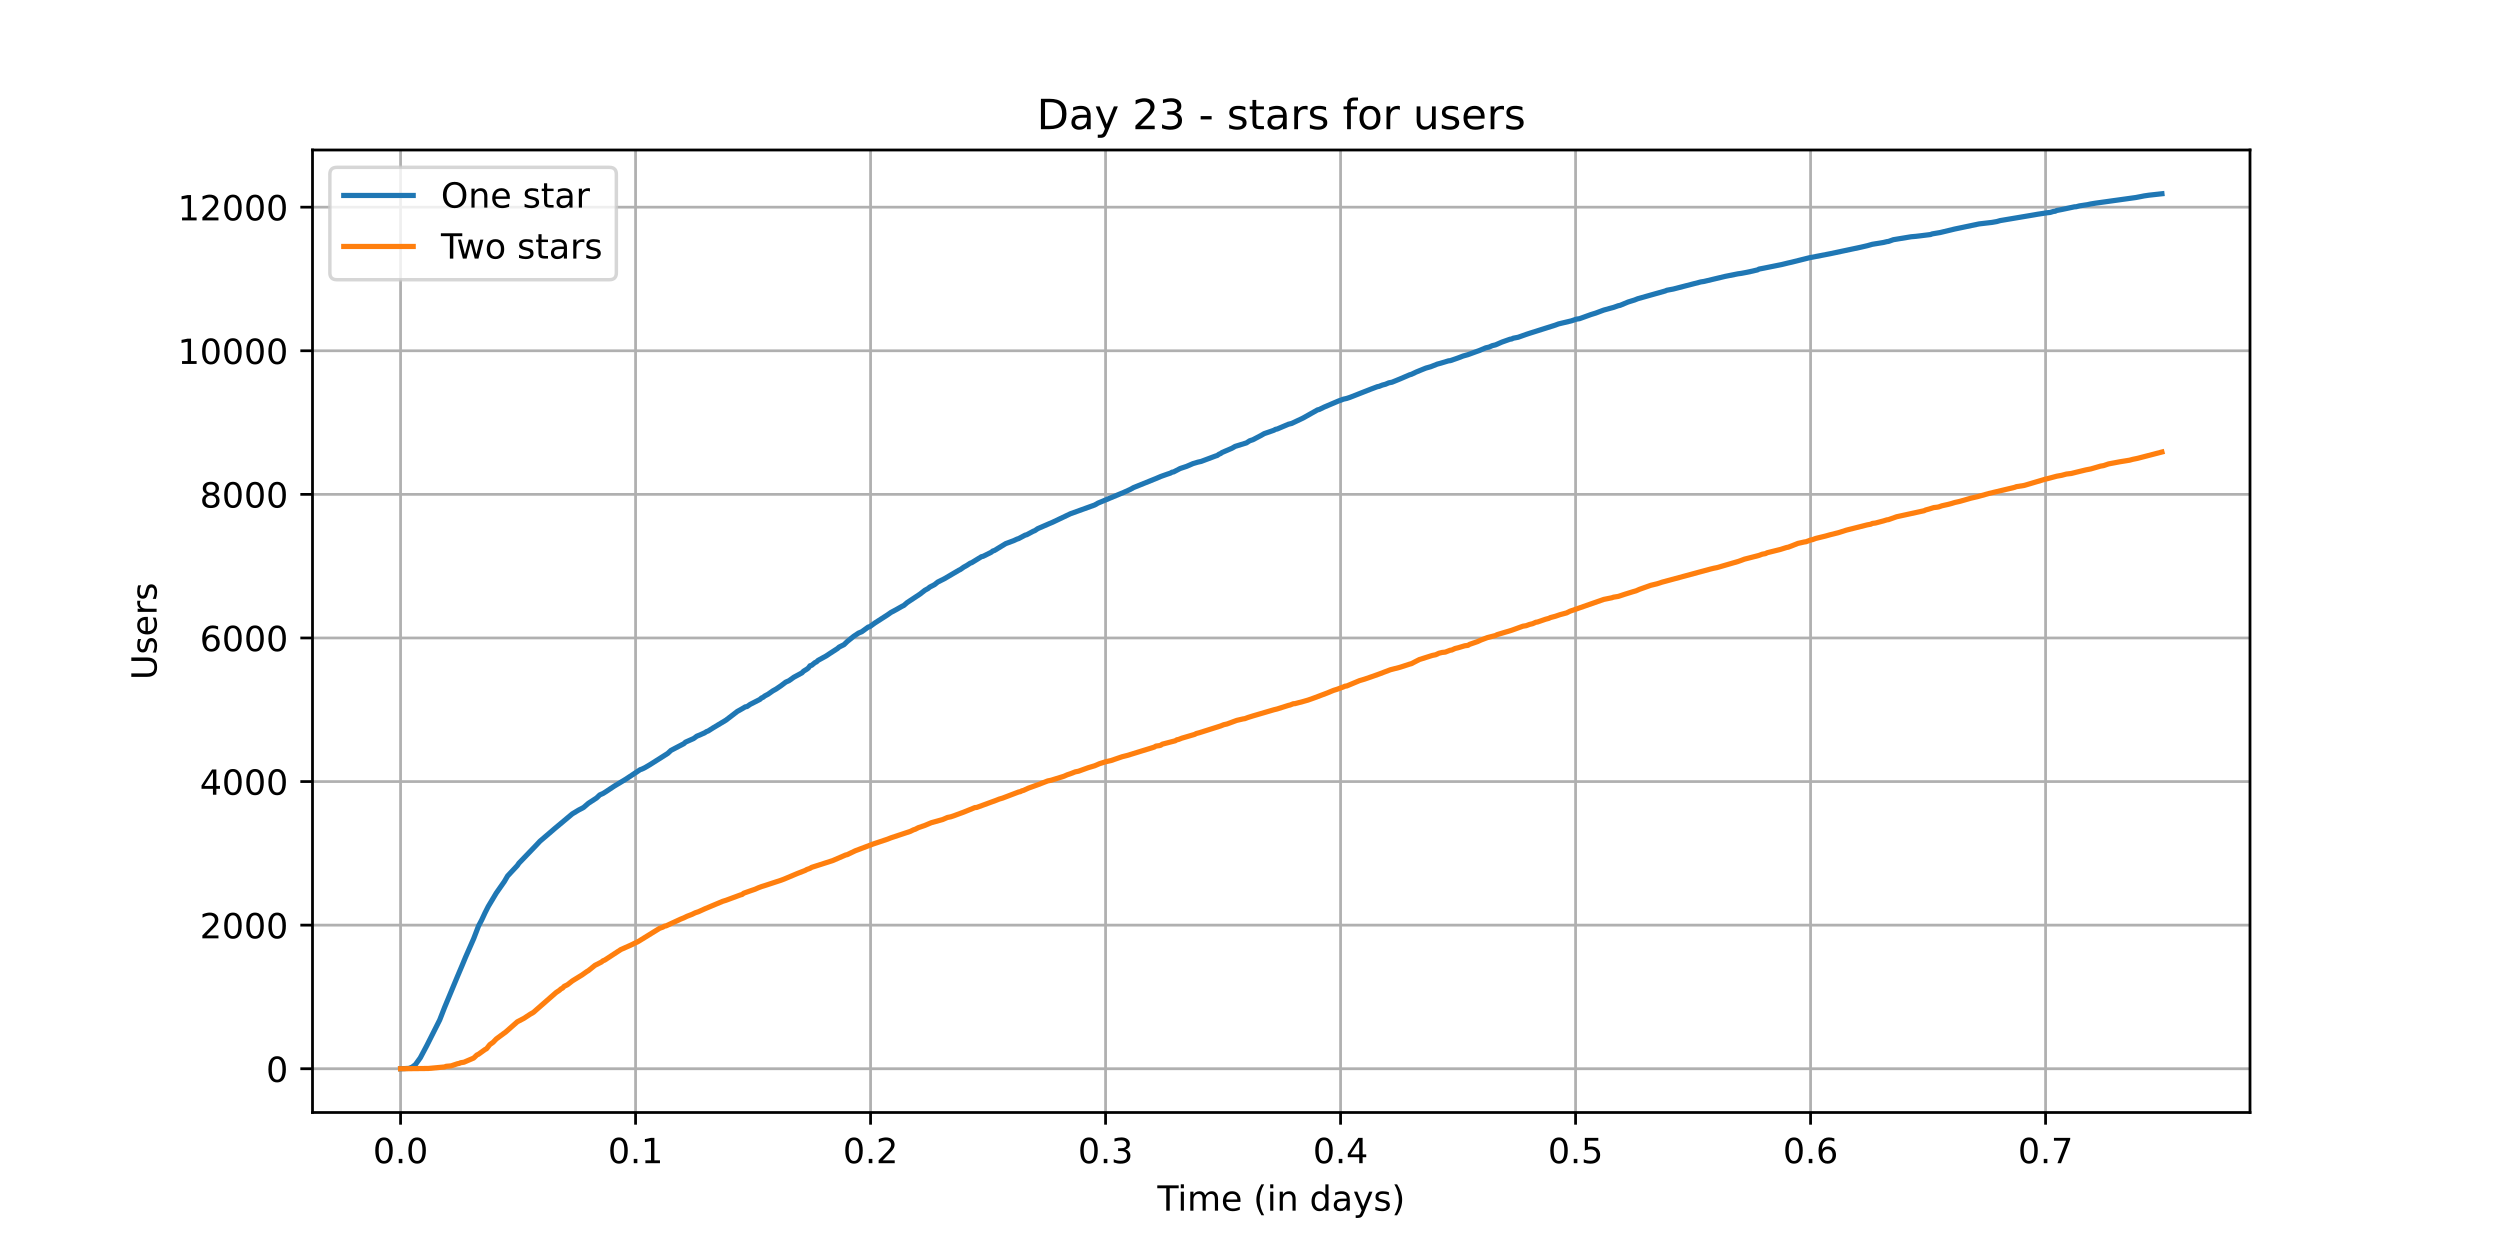 <?xml version="1.0" encoding="utf-8" standalone="no"?>
<!DOCTYPE svg PUBLIC "-//W3C//DTD SVG 1.1//EN"
  "http://www.w3.org/Graphics/SVG/1.1/DTD/svg11.dtd">
<!-- Created with matplotlib (https://matplotlib.org/) -->
<svg height="360pt" version="1.1" viewBox="0 0 720 360" width="720pt" xmlns="http://www.w3.org/2000/svg" xmlns:xlink="http://www.w3.org/1999/xlink">
 <defs>
  <style type="text/css">*{stroke-linecap:butt;stroke-linejoin:round;}</style>
 </defs>
 <g id="figure_1">
  <g id="patch_1">
   <path d="M 0 360 
L 720 360 
L 720 0 
L 0 0 
z
" style="fill:#ffffff;"/>
  </g>
  <g id="axes_1">
   <g id="patch_2">
    <path d="M 90 320.4 
L 648 320.4 
L 648 43.2 
L 90 43.2 
z
" style="fill:#ffffff;"/>
   </g>
   <g id="matplotlib.axis_1">
    <g id="xtick_1">
     <g id="line2d_1">
      <path clip-path="url(#pa43bd3b91d)" d="M 115.364 320.4 
L 115.364 43.2 
" style="fill:none;stroke:#b0b0b0;stroke-linecap:square;stroke-width:0.8;"/>
     </g>
     <g id="line2d_2">
      <defs>
       <path d="M 0 0 
L 0 3.5 
" id="m35fdbd3b01" style="stroke:#000000;stroke-width:0.8;"/>
      </defs>
      <g>
       <use style="stroke:#000000;stroke-width:0.8;" x="115.364" xlink:href="#m35fdbd3b01" y="320.4"/>
      </g>
     </g>
     <g id="text_1">
      <!-- 0.0 -->
      <g transform="translate(107.412 334.998)scale(0.1 -0.1)">
       <defs>
        <path d="M 31.781 66.406 
Q 24.172 66.406 20.328 58.906 
Q 16.5 51.422 16.5 36.375 
Q 16.5 21.391 20.328 13.891 
Q 24.172 6.391 31.781 6.391 
Q 39.453 6.391 43.281 13.891 
Q 47.125 21.391 47.125 36.375 
Q 47.125 51.422 43.281 58.906 
Q 39.453 66.406 31.781 66.406 
z
M 31.781 74.219 
Q 44.047 74.219 50.516 64.516 
Q 56.984 54.828 56.984 36.375 
Q 56.984 17.969 50.516 8.266 
Q 44.047 -1.422 31.781 -1.422 
Q 19.531 -1.422 13.062 8.266 
Q 6.594 17.969 6.594 36.375 
Q 6.594 54.828 13.062 64.516 
Q 19.531 74.219 31.781 74.219 
z
" id="DejaVuSans-48"/>
        <path d="M 10.688 12.406 
L 21 12.406 
L 21 0 
L 10.688 0 
z
" id="DejaVuSans-46"/>
       </defs>
       <use xlink:href="#DejaVuSans-48"/>
       <use x="63.623" xlink:href="#DejaVuSans-46"/>
       <use x="95.41" xlink:href="#DejaVuSans-48"/>
      </g>
     </g>
    </g>
    <g id="xtick_2">
     <g id="line2d_3">
      <path clip-path="url(#pa43bd3b91d)" d="M 183.044 320.4 
L 183.044 43.2 
" style="fill:none;stroke:#b0b0b0;stroke-linecap:square;stroke-width:0.8;"/>
     </g>
     <g id="line2d_4">
      <g>
       <use style="stroke:#000000;stroke-width:0.8;" x="183.044" xlink:href="#m35fdbd3b01" y="320.4"/>
      </g>
     </g>
     <g id="text_2">
      <!-- 0.1 -->
      <g transform="translate(175.092 334.998)scale(0.1 -0.1)">
       <defs>
        <path d="M 12.406 8.297 
L 28.516 8.297 
L 28.516 63.922 
L 10.984 60.406 
L 10.984 69.391 
L 28.422 72.906 
L 38.281 72.906 
L 38.281 8.297 
L 54.391 8.297 
L 54.391 0 
L 12.406 0 
z
" id="DejaVuSans-49"/>
       </defs>
       <use xlink:href="#DejaVuSans-48"/>
       <use x="63.623" xlink:href="#DejaVuSans-46"/>
       <use x="95.41" xlink:href="#DejaVuSans-49"/>
      </g>
     </g>
    </g>
    <g id="xtick_3">
     <g id="line2d_5">
      <path clip-path="url(#pa43bd3b91d)" d="M 250.724 320.4 
L 250.724 43.2 
" style="fill:none;stroke:#b0b0b0;stroke-linecap:square;stroke-width:0.8;"/>
     </g>
     <g id="line2d_6">
      <g>
       <use style="stroke:#000000;stroke-width:0.8;" x="250.724" xlink:href="#m35fdbd3b01" y="320.4"/>
      </g>
     </g>
     <g id="text_3">
      <!-- 0.2 -->
      <g transform="translate(242.773 334.998)scale(0.1 -0.1)">
       <defs>
        <path d="M 19.188 8.297 
L 53.609 8.297 
L 53.609 0 
L 7.328 0 
L 7.328 8.297 
Q 12.938 14.109 22.625 23.891 
Q 32.328 33.688 34.812 36.531 
Q 39.547 41.844 41.422 45.531 
Q 43.312 49.219 43.312 52.781 
Q 43.312 58.594 39.234 62.25 
Q 35.156 65.922 28.609 65.922 
Q 23.969 65.922 18.812 64.312 
Q 13.672 62.703 7.812 59.422 
L 7.812 69.391 
Q 13.766 71.781 18.938 73 
Q 24.125 74.219 28.422 74.219 
Q 39.75 74.219 46.484 68.547 
Q 53.219 62.891 53.219 53.422 
Q 53.219 48.922 51.531 44.891 
Q 49.859 40.875 45.406 35.406 
Q 44.188 33.984 37.641 27.219 
Q 31.109 20.453 19.188 8.297 
z
" id="DejaVuSans-50"/>
       </defs>
       <use xlink:href="#DejaVuSans-48"/>
       <use x="63.623" xlink:href="#DejaVuSans-46"/>
       <use x="95.41" xlink:href="#DejaVuSans-50"/>
      </g>
     </g>
    </g>
    <g id="xtick_4">
     <g id="line2d_7">
      <path clip-path="url(#pa43bd3b91d)" d="M 318.404 320.4 
L 318.404 43.2 
" style="fill:none;stroke:#b0b0b0;stroke-linecap:square;stroke-width:0.8;"/>
     </g>
     <g id="line2d_8">
      <g>
       <use style="stroke:#000000;stroke-width:0.8;" x="318.404" xlink:href="#m35fdbd3b01" y="320.4"/>
      </g>
     </g>
     <g id="text_4">
      <!-- 0.3 -->
      <g transform="translate(310.453 334.998)scale(0.1 -0.1)">
       <defs>
        <path d="M 40.578 39.312 
Q 47.656 37.797 51.625 33 
Q 55.609 28.219 55.609 21.188 
Q 55.609 10.406 48.188 4.484 
Q 40.766 -1.422 27.094 -1.422 
Q 22.516 -1.422 17.656 -0.516 
Q 12.797 0.391 7.625 2.203 
L 7.625 11.719 
Q 11.719 9.328 16.594 8.109 
Q 21.484 6.891 26.812 6.891 
Q 36.078 6.891 40.938 10.547 
Q 45.797 14.203 45.797 21.188 
Q 45.797 27.641 41.281 31.266 
Q 36.766 34.906 28.719 34.906 
L 20.219 34.906 
L 20.219 43.016 
L 29.109 43.016 
Q 36.375 43.016 40.234 45.922 
Q 44.094 48.828 44.094 54.297 
Q 44.094 59.906 40.109 62.906 
Q 36.141 65.922 28.719 65.922 
Q 24.656 65.922 20.016 65.031 
Q 15.375 64.156 9.812 62.312 
L 9.812 71.094 
Q 15.438 72.656 20.344 73.438 
Q 25.25 74.219 29.594 74.219 
Q 40.828 74.219 47.359 69.109 
Q 53.906 64.016 53.906 55.328 
Q 53.906 49.266 50.438 45.094 
Q 46.969 40.922 40.578 39.312 
z
" id="DejaVuSans-51"/>
       </defs>
       <use xlink:href="#DejaVuSans-48"/>
       <use x="63.623" xlink:href="#DejaVuSans-46"/>
       <use x="95.41" xlink:href="#DejaVuSans-51"/>
      </g>
     </g>
    </g>
    <g id="xtick_5">
     <g id="line2d_9">
      <path clip-path="url(#pa43bd3b91d)" d="M 386.085 320.4 
L 386.085 43.2 
" style="fill:none;stroke:#b0b0b0;stroke-linecap:square;stroke-width:0.8;"/>
     </g>
     <g id="line2d_10">
      <g>
       <use style="stroke:#000000;stroke-width:0.8;" x="386.085" xlink:href="#m35fdbd3b01" y="320.4"/>
      </g>
     </g>
     <g id="text_5">
      <!-- 0.4 -->
      <g transform="translate(378.133 334.998)scale(0.1 -0.1)">
       <defs>
        <path d="M 37.797 64.312 
L 12.891 25.391 
L 37.797 25.391 
z
M 35.203 72.906 
L 47.609 72.906 
L 47.609 25.391 
L 58.016 25.391 
L 58.016 17.188 
L 47.609 17.188 
L 47.609 0 
L 37.797 0 
L 37.797 17.188 
L 4.891 17.188 
L 4.891 26.703 
z
" id="DejaVuSans-52"/>
       </defs>
       <use xlink:href="#DejaVuSans-48"/>
       <use x="63.623" xlink:href="#DejaVuSans-46"/>
       <use x="95.41" xlink:href="#DejaVuSans-52"/>
      </g>
     </g>
    </g>
    <g id="xtick_6">
     <g id="line2d_11">
      <path clip-path="url(#pa43bd3b91d)" d="M 453.765 320.4 
L 453.765 43.2 
" style="fill:none;stroke:#b0b0b0;stroke-linecap:square;stroke-width:0.8;"/>
     </g>
     <g id="line2d_12">
      <g>
       <use style="stroke:#000000;stroke-width:0.8;" x="453.765" xlink:href="#m35fdbd3b01" y="320.4"/>
      </g>
     </g>
     <g id="text_6">
      <!-- 0.5 -->
      <g transform="translate(445.813 334.998)scale(0.1 -0.1)">
       <defs>
        <path d="M 10.797 72.906 
L 49.516 72.906 
L 49.516 64.594 
L 19.828 64.594 
L 19.828 46.734 
Q 21.969 47.469 24.109 47.828 
Q 26.266 48.188 28.422 48.188 
Q 40.625 48.188 47.75 41.5 
Q 54.891 34.812 54.891 23.391 
Q 54.891 11.625 47.562 5.094 
Q 40.234 -1.422 26.906 -1.422 
Q 22.312 -1.422 17.547 -0.641 
Q 12.797 0.141 7.719 1.703 
L 7.719 11.625 
Q 12.109 9.234 16.797 8.062 
Q 21.484 6.891 26.703 6.891 
Q 35.156 6.891 40.078 11.328 
Q 45.016 15.766 45.016 23.391 
Q 45.016 31 40.078 35.438 
Q 35.156 39.891 26.703 39.891 
Q 22.75 39.891 18.812 39.016 
Q 14.891 38.141 10.797 36.281 
z
" id="DejaVuSans-53"/>
       </defs>
       <use xlink:href="#DejaVuSans-48"/>
       <use x="63.623" xlink:href="#DejaVuSans-46"/>
       <use x="95.41" xlink:href="#DejaVuSans-53"/>
      </g>
     </g>
    </g>
    <g id="xtick_7">
     <g id="line2d_13">
      <path clip-path="url(#pa43bd3b91d)" d="M 521.445 320.4 
L 521.445 43.2 
" style="fill:none;stroke:#b0b0b0;stroke-linecap:square;stroke-width:0.8;"/>
     </g>
     <g id="line2d_14">
      <g>
       <use style="stroke:#000000;stroke-width:0.8;" x="521.445" xlink:href="#m35fdbd3b01" y="320.4"/>
      </g>
     </g>
     <g id="text_7">
      <!-- 0.6 -->
      <g transform="translate(513.493 334.998)scale(0.1 -0.1)">
       <defs>
        <path d="M 33.016 40.375 
Q 26.375 40.375 22.484 35.828 
Q 18.609 31.297 18.609 23.391 
Q 18.609 15.531 22.484 10.953 
Q 26.375 6.391 33.016 6.391 
Q 39.656 6.391 43.531 10.953 
Q 47.406 15.531 47.406 23.391 
Q 47.406 31.297 43.531 35.828 
Q 39.656 40.375 33.016 40.375 
z
M 52.594 71.297 
L 52.594 62.312 
Q 48.875 64.062 45.094 64.984 
Q 41.312 65.922 37.594 65.922 
Q 27.828 65.922 22.672 59.328 
Q 17.531 52.734 16.797 39.406 
Q 19.672 43.656 24.016 45.922 
Q 28.375 48.188 33.594 48.188 
Q 44.578 48.188 50.953 41.516 
Q 57.328 34.859 57.328 23.391 
Q 57.328 12.156 50.688 5.359 
Q 44.047 -1.422 33.016 -1.422 
Q 20.359 -1.422 13.672 8.266 
Q 6.984 17.969 6.984 36.375 
Q 6.984 53.656 15.188 63.938 
Q 23.391 74.219 37.203 74.219 
Q 40.922 74.219 44.703 73.484 
Q 48.484 72.75 52.594 71.297 
z
" id="DejaVuSans-54"/>
       </defs>
       <use xlink:href="#DejaVuSans-48"/>
       <use x="63.623" xlink:href="#DejaVuSans-46"/>
       <use x="95.41" xlink:href="#DejaVuSans-54"/>
      </g>
     </g>
    </g>
    <g id="xtick_8">
     <g id="line2d_15">
      <path clip-path="url(#pa43bd3b91d)" d="M 589.125 320.4 
L 589.125 43.2 
" style="fill:none;stroke:#b0b0b0;stroke-linecap:square;stroke-width:0.8;"/>
     </g>
     <g id="line2d_16">
      <g>
       <use style="stroke:#000000;stroke-width:0.8;" x="589.125" xlink:href="#m35fdbd3b01" y="320.4"/>
      </g>
     </g>
     <g id="text_8">
      <!-- 0.7 -->
      <g transform="translate(581.174 334.998)scale(0.1 -0.1)">
       <defs>
        <path d="M 8.203 72.906 
L 55.078 72.906 
L 55.078 68.703 
L 28.609 0 
L 18.312 0 
L 43.219 64.594 
L 8.203 64.594 
z
" id="DejaVuSans-55"/>
       </defs>
       <use xlink:href="#DejaVuSans-48"/>
       <use x="63.623" xlink:href="#DejaVuSans-46"/>
       <use x="95.41" xlink:href="#DejaVuSans-55"/>
      </g>
     </g>
    </g>
    <g id="text_9">
     <!-- Time (in days) -->
     <g transform="translate(333.327 348.677)scale(0.1 -0.1)">
      <defs>
       <path d="M -0.297 72.906 
L 61.375 72.906 
L 61.375 64.594 
L 35.5 64.594 
L 35.5 0 
L 25.594 0 
L 25.594 64.594 
L -0.297 64.594 
z
" id="DejaVuSans-84"/>
       <path d="M 9.422 54.688 
L 18.406 54.688 
L 18.406 0 
L 9.422 0 
z
M 9.422 75.984 
L 18.406 75.984 
L 18.406 64.594 
L 9.422 64.594 
z
" id="DejaVuSans-105"/>
       <path d="M 52 44.188 
Q 55.375 50.25 60.062 53.125 
Q 64.75 56 71.094 56 
Q 79.641 56 84.281 50.016 
Q 88.922 44.047 88.922 33.016 
L 88.922 0 
L 79.891 0 
L 79.891 32.719 
Q 79.891 40.578 77.094 44.375 
Q 74.312 48.188 68.609 48.188 
Q 61.625 48.188 57.562 43.547 
Q 53.516 38.922 53.516 30.906 
L 53.516 0 
L 44.484 0 
L 44.484 32.719 
Q 44.484 40.625 41.703 44.406 
Q 38.922 48.188 33.109 48.188 
Q 26.219 48.188 22.156 43.531 
Q 18.109 38.875 18.109 30.906 
L 18.109 0 
L 9.078 0 
L 9.078 54.688 
L 18.109 54.688 
L 18.109 46.188 
Q 21.188 51.219 25.484 53.609 
Q 29.781 56 35.688 56 
Q 41.656 56 45.828 52.969 
Q 50 49.953 52 44.188 
z
" id="DejaVuSans-109"/>
       <path d="M 56.203 29.594 
L 56.203 25.203 
L 14.891 25.203 
Q 15.484 15.922 20.484 11.062 
Q 25.484 6.203 34.422 6.203 
Q 39.594 6.203 44.453 7.469 
Q 49.312 8.734 54.109 11.281 
L 54.109 2.781 
Q 49.266 0.734 44.188 -0.344 
Q 39.109 -1.422 33.891 -1.422 
Q 20.797 -1.422 13.156 6.188 
Q 5.516 13.812 5.516 26.812 
Q 5.516 40.234 12.766 48.109 
Q 20.016 56 32.328 56 
Q 43.359 56 49.781 48.891 
Q 56.203 41.797 56.203 29.594 
z
M 47.219 32.234 
Q 47.125 39.594 43.094 43.984 
Q 39.062 48.391 32.422 48.391 
Q 24.906 48.391 20.391 44.141 
Q 15.875 39.891 15.188 32.172 
z
" id="DejaVuSans-101"/>
       <path id="DejaVuSans-32"/>
       <path d="M 31 75.875 
Q 24.469 64.656 21.281 53.656 
Q 18.109 42.672 18.109 31.391 
Q 18.109 20.125 21.312 9.062 
Q 24.516 -2 31 -13.188 
L 23.188 -13.188 
Q 15.875 -1.703 12.234 9.375 
Q 8.594 20.453 8.594 31.391 
Q 8.594 42.281 12.203 53.312 
Q 15.828 64.359 23.188 75.875 
z
" id="DejaVuSans-40"/>
       <path d="M 54.891 33.016 
L 54.891 0 
L 45.906 0 
L 45.906 32.719 
Q 45.906 40.484 42.875 44.328 
Q 39.844 48.188 33.797 48.188 
Q 26.516 48.188 22.312 43.547 
Q 18.109 38.922 18.109 30.906 
L 18.109 0 
L 9.078 0 
L 9.078 54.688 
L 18.109 54.688 
L 18.109 46.188 
Q 21.344 51.125 25.703 53.562 
Q 30.078 56 35.797 56 
Q 45.219 56 50.047 50.172 
Q 54.891 44.344 54.891 33.016 
z
" id="DejaVuSans-110"/>
       <path d="M 45.406 46.391 
L 45.406 75.984 
L 54.391 75.984 
L 54.391 0 
L 45.406 0 
L 45.406 8.203 
Q 42.578 3.328 38.25 0.953 
Q 33.938 -1.422 27.875 -1.422 
Q 17.969 -1.422 11.734 6.484 
Q 5.516 14.406 5.516 27.297 
Q 5.516 40.188 11.734 48.094 
Q 17.969 56 27.875 56 
Q 33.938 56 38.25 53.625 
Q 42.578 51.266 45.406 46.391 
z
M 14.797 27.297 
Q 14.797 17.391 18.875 11.75 
Q 22.953 6.109 30.078 6.109 
Q 37.203 6.109 41.297 11.75 
Q 45.406 17.391 45.406 27.297 
Q 45.406 37.203 41.297 42.844 
Q 37.203 48.484 30.078 48.484 
Q 22.953 48.484 18.875 42.844 
Q 14.797 37.203 14.797 27.297 
z
" id="DejaVuSans-100"/>
       <path d="M 34.281 27.484 
Q 23.391 27.484 19.188 25 
Q 14.984 22.516 14.984 16.5 
Q 14.984 11.719 18.141 8.906 
Q 21.297 6.109 26.703 6.109 
Q 34.188 6.109 38.703 11.406 
Q 43.219 16.703 43.219 25.484 
L 43.219 27.484 
z
M 52.203 31.203 
L 52.203 0 
L 43.219 0 
L 43.219 8.297 
Q 40.141 3.328 35.547 0.953 
Q 30.953 -1.422 24.312 -1.422 
Q 15.922 -1.422 10.953 3.297 
Q 6 8.016 6 15.922 
Q 6 25.141 12.172 29.828 
Q 18.359 34.516 30.609 34.516 
L 43.219 34.516 
L 43.219 35.406 
Q 43.219 41.609 39.141 45 
Q 35.062 48.391 27.688 48.391 
Q 23 48.391 18.547 47.266 
Q 14.109 46.141 10.016 43.891 
L 10.016 52.203 
Q 14.938 54.109 19.578 55.047 
Q 24.219 56 28.609 56 
Q 40.484 56 46.344 49.844 
Q 52.203 43.703 52.203 31.203 
z
" id="DejaVuSans-97"/>
       <path d="M 32.172 -5.078 
Q 28.375 -14.844 24.75 -17.812 
Q 21.141 -20.797 15.094 -20.797 
L 7.906 -20.797 
L 7.906 -13.281 
L 13.188 -13.281 
Q 16.891 -13.281 18.938 -11.516 
Q 21 -9.766 23.484 -3.219 
L 25.094 0.875 
L 2.984 54.688 
L 12.5 54.688 
L 29.594 11.922 
L 46.688 54.688 
L 56.203 54.688 
z
" id="DejaVuSans-121"/>
       <path d="M 44.281 53.078 
L 44.281 44.578 
Q 40.484 46.531 36.375 47.5 
Q 32.281 48.484 27.875 48.484 
Q 21.188 48.484 17.844 46.438 
Q 14.5 44.391 14.5 40.281 
Q 14.5 37.156 16.891 35.375 
Q 19.281 33.594 26.516 31.984 
L 29.594 31.297 
Q 39.156 29.25 43.188 25.516 
Q 47.219 21.781 47.219 15.094 
Q 47.219 7.469 41.188 3.016 
Q 35.156 -1.422 24.609 -1.422 
Q 20.219 -1.422 15.453 -0.562 
Q 10.688 0.297 5.422 2 
L 5.422 11.281 
Q 10.406 8.688 15.234 7.391 
Q 20.062 6.109 24.812 6.109 
Q 31.156 6.109 34.562 8.281 
Q 37.984 10.453 37.984 14.406 
Q 37.984 18.062 35.516 20.016 
Q 33.062 21.969 24.703 23.781 
L 21.578 24.516 
Q 13.234 26.266 9.516 29.906 
Q 5.812 33.547 5.812 39.891 
Q 5.812 47.609 11.281 51.797 
Q 16.75 56 26.812 56 
Q 31.781 56 36.172 55.266 
Q 40.578 54.547 44.281 53.078 
z
" id="DejaVuSans-115"/>
       <path d="M 8.016 75.875 
L 15.828 75.875 
Q 23.141 64.359 26.781 53.312 
Q 30.422 42.281 30.422 31.391 
Q 30.422 20.453 26.781 9.375 
Q 23.141 -1.703 15.828 -13.188 
L 8.016 -13.188 
Q 14.5 -2 17.703 9.062 
Q 20.906 20.125 20.906 31.391 
Q 20.906 42.672 17.703 53.656 
Q 14.5 64.656 8.016 75.875 
z
" id="DejaVuSans-41"/>
      </defs>
      <use xlink:href="#DejaVuSans-84"/>
      <use x="57.959" xlink:href="#DejaVuSans-105"/>
      <use x="85.742" xlink:href="#DejaVuSans-109"/>
      <use x="183.154" xlink:href="#DejaVuSans-101"/>
      <use x="244.678" xlink:href="#DejaVuSans-32"/>
      <use x="276.465" xlink:href="#DejaVuSans-40"/>
      <use x="315.479" xlink:href="#DejaVuSans-105"/>
      <use x="343.262" xlink:href="#DejaVuSans-110"/>
      <use x="406.641" xlink:href="#DejaVuSans-32"/>
      <use x="438.428" xlink:href="#DejaVuSans-100"/>
      <use x="501.904" xlink:href="#DejaVuSans-97"/>
      <use x="563.184" xlink:href="#DejaVuSans-121"/>
      <use x="622.363" xlink:href="#DejaVuSans-115"/>
      <use x="674.463" xlink:href="#DejaVuSans-41"/>
     </g>
    </g>
   </g>
   <g id="matplotlib.axis_2">
    <g id="ytick_1">
     <g id="line2d_17">
      <path clip-path="url(#pa43bd3b91d)" d="M 90 307.8 
L 648 307.8 
" style="fill:none;stroke:#b0b0b0;stroke-linecap:square;stroke-width:0.8;"/>
     </g>
     <g id="line2d_18">
      <defs>
       <path d="M 0 0 
L -3.5 0 
" id="m600c8e02c2" style="stroke:#000000;stroke-width:0.8;"/>
      </defs>
      <g>
       <use style="stroke:#000000;stroke-width:0.8;" x="90" xlink:href="#m600c8e02c2" y="307.8"/>
      </g>
     </g>
     <g id="text_10">
      <!-- 0 -->
      <g transform="translate(76.638 311.599)scale(0.1 -0.1)">
       <use xlink:href="#DejaVuSans-48"/>
      </g>
     </g>
    </g>
    <g id="ytick_2">
     <g id="line2d_19">
      <path clip-path="url(#pa43bd3b91d)" d="M 90 266.444 
L 648 266.444 
" style="fill:none;stroke:#b0b0b0;stroke-linecap:square;stroke-width:0.8;"/>
     </g>
     <g id="line2d_20">
      <g>
       <use style="stroke:#000000;stroke-width:0.8;" x="90" xlink:href="#m600c8e02c2" y="266.444"/>
      </g>
     </g>
     <g id="text_11">
      <!-- 2000 -->
      <g transform="translate(57.55 270.244)scale(0.1 -0.1)">
       <use xlink:href="#DejaVuSans-50"/>
       <use x="63.623" xlink:href="#DejaVuSans-48"/>
       <use x="127.246" xlink:href="#DejaVuSans-48"/>
       <use x="190.869" xlink:href="#DejaVuSans-48"/>
      </g>
     </g>
    </g>
    <g id="ytick_3">
     <g id="line2d_21">
      <path clip-path="url(#pa43bd3b91d)" d="M 90 225.089 
L 648 225.089 
" style="fill:none;stroke:#b0b0b0;stroke-linecap:square;stroke-width:0.8;"/>
     </g>
     <g id="line2d_22">
      <g>
       <use style="stroke:#000000;stroke-width:0.8;" x="90" xlink:href="#m600c8e02c2" y="225.089"/>
      </g>
     </g>
     <g id="text_12">
      <!-- 4000 -->
      <g transform="translate(57.55 228.888)scale(0.1 -0.1)">
       <use xlink:href="#DejaVuSans-52"/>
       <use x="63.623" xlink:href="#DejaVuSans-48"/>
       <use x="127.246" xlink:href="#DejaVuSans-48"/>
       <use x="190.869" xlink:href="#DejaVuSans-48"/>
      </g>
     </g>
    </g>
    <g id="ytick_4">
     <g id="line2d_23">
      <path clip-path="url(#pa43bd3b91d)" d="M 90 183.733 
L 648 183.733 
" style="fill:none;stroke:#b0b0b0;stroke-linecap:square;stroke-width:0.8;"/>
     </g>
     <g id="line2d_24">
      <g>
       <use style="stroke:#000000;stroke-width:0.8;" x="90" xlink:href="#m600c8e02c2" y="183.733"/>
      </g>
     </g>
     <g id="text_13">
      <!-- 6000 -->
      <g transform="translate(57.55 187.533)scale(0.1 -0.1)">
       <use xlink:href="#DejaVuSans-54"/>
       <use x="63.623" xlink:href="#DejaVuSans-48"/>
       <use x="127.246" xlink:href="#DejaVuSans-48"/>
       <use x="190.869" xlink:href="#DejaVuSans-48"/>
      </g>
     </g>
    </g>
    <g id="ytick_5">
     <g id="line2d_25">
      <path clip-path="url(#pa43bd3b91d)" d="M 90 142.378 
L 648 142.378 
" style="fill:none;stroke:#b0b0b0;stroke-linecap:square;stroke-width:0.8;"/>
     </g>
     <g id="line2d_26">
      <g>
       <use style="stroke:#000000;stroke-width:0.8;" x="90" xlink:href="#m600c8e02c2" y="142.378"/>
      </g>
     </g>
     <g id="text_14">
      <!-- 8000 -->
      <g transform="translate(57.55 146.177)scale(0.1 -0.1)">
       <defs>
        <path d="M 31.781 34.625 
Q 24.75 34.625 20.719 30.859 
Q 16.703 27.094 16.703 20.516 
Q 16.703 13.922 20.719 10.156 
Q 24.75 6.391 31.781 6.391 
Q 38.812 6.391 42.859 10.172 
Q 46.922 13.969 46.922 20.516 
Q 46.922 27.094 42.891 30.859 
Q 38.875 34.625 31.781 34.625 
z
M 21.922 38.812 
Q 15.578 40.375 12.031 44.719 
Q 8.5 49.078 8.5 55.328 
Q 8.5 64.062 14.719 69.141 
Q 20.953 74.219 31.781 74.219 
Q 42.672 74.219 48.875 69.141 
Q 55.078 64.062 55.078 55.328 
Q 55.078 49.078 51.531 44.719 
Q 48 40.375 41.703 38.812 
Q 48.828 37.156 52.797 32.312 
Q 56.781 27.484 56.781 20.516 
Q 56.781 9.906 50.312 4.234 
Q 43.844 -1.422 31.781 -1.422 
Q 19.734 -1.422 13.25 4.234 
Q 6.781 9.906 6.781 20.516 
Q 6.781 27.484 10.781 32.312 
Q 14.797 37.156 21.922 38.812 
z
M 18.312 54.391 
Q 18.312 48.734 21.844 45.562 
Q 25.391 42.391 31.781 42.391 
Q 38.141 42.391 41.719 45.562 
Q 45.312 48.734 45.312 54.391 
Q 45.312 60.062 41.719 63.234 
Q 38.141 66.406 31.781 66.406 
Q 25.391 66.406 21.844 63.234 
Q 18.312 60.062 18.312 54.391 
z
" id="DejaVuSans-56"/>
       </defs>
       <use xlink:href="#DejaVuSans-56"/>
       <use x="63.623" xlink:href="#DejaVuSans-48"/>
       <use x="127.246" xlink:href="#DejaVuSans-48"/>
       <use x="190.869" xlink:href="#DejaVuSans-48"/>
      </g>
     </g>
    </g>
    <g id="ytick_6">
     <g id="line2d_27">
      <path clip-path="url(#pa43bd3b91d)" d="M 90 101.022 
L 648 101.022 
" style="fill:none;stroke:#b0b0b0;stroke-linecap:square;stroke-width:0.8;"/>
     </g>
     <g id="line2d_28">
      <g>
       <use style="stroke:#000000;stroke-width:0.8;" x="90" xlink:href="#m600c8e02c2" y="101.022"/>
      </g>
     </g>
     <g id="text_15">
      <!-- 10000 -->
      <g transform="translate(51.188 104.822)scale(0.1 -0.1)">
       <use xlink:href="#DejaVuSans-49"/>
       <use x="63.623" xlink:href="#DejaVuSans-48"/>
       <use x="127.246" xlink:href="#DejaVuSans-48"/>
       <use x="190.869" xlink:href="#DejaVuSans-48"/>
       <use x="254.492" xlink:href="#DejaVuSans-48"/>
      </g>
     </g>
    </g>
    <g id="ytick_7">
     <g id="line2d_29">
      <path clip-path="url(#pa43bd3b91d)" d="M 90 59.667 
L 648 59.667 
" style="fill:none;stroke:#b0b0b0;stroke-linecap:square;stroke-width:0.8;"/>
     </g>
     <g id="line2d_30">
      <g>
       <use style="stroke:#000000;stroke-width:0.8;" x="90" xlink:href="#m600c8e02c2" y="59.667"/>
      </g>
     </g>
     <g id="text_16">
      <!-- 12000 -->
      <g transform="translate(51.188 63.466)scale(0.1 -0.1)">
       <use xlink:href="#DejaVuSans-49"/>
       <use x="63.623" xlink:href="#DejaVuSans-50"/>
       <use x="127.246" xlink:href="#DejaVuSans-48"/>
       <use x="190.869" xlink:href="#DejaVuSans-48"/>
       <use x="254.492" xlink:href="#DejaVuSans-48"/>
      </g>
     </g>
    </g>
    <g id="text_17">
     <!-- Users -->
     <g transform="translate(45.108 195.801)rotate(-90)scale(0.1 -0.1)">
      <defs>
       <path d="M 8.688 72.906 
L 18.609 72.906 
L 18.609 28.609 
Q 18.609 16.891 22.844 11.734 
Q 27.094 6.594 36.625 6.594 
Q 46.094 6.594 50.344 11.734 
Q 54.594 16.891 54.594 28.609 
L 54.594 72.906 
L 64.5 72.906 
L 64.5 27.391 
Q 64.5 13.141 57.438 5.859 
Q 50.391 -1.422 36.625 -1.422 
Q 22.797 -1.422 15.734 5.859 
Q 8.688 13.141 8.688 27.391 
z
" id="DejaVuSans-85"/>
       <path d="M 41.109 46.297 
Q 39.594 47.172 37.812 47.578 
Q 36.031 48 33.891 48 
Q 26.266 48 22.188 43.047 
Q 18.109 38.094 18.109 28.812 
L 18.109 0 
L 9.078 0 
L 9.078 54.688 
L 18.109 54.688 
L 18.109 46.188 
Q 20.953 51.172 25.484 53.578 
Q 30.031 56 36.531 56 
Q 37.453 56 38.578 55.875 
Q 39.703 55.766 41.062 55.516 
z
" id="DejaVuSans-114"/>
      </defs>
      <use xlink:href="#DejaVuSans-85"/>
      <use x="73.193" xlink:href="#DejaVuSans-115"/>
      <use x="125.293" xlink:href="#DejaVuSans-101"/>
      <use x="186.816" xlink:href="#DejaVuSans-114"/>
      <use x="227.93" xlink:href="#DejaVuSans-115"/>
     </g>
    </g>
   </g>
   <g id="line2d_31">
    <path clip-path="url(#pa43bd3b91d)" d="M 115.364 307.8 
L 117.776 307.697 
L 118.708 307.324 
L 119.641 306.601 
L 121.043 304.657 
L 122.899 301.162 
L 126.628 293.76 
L 128.022 290.183 
L 131.751 281.208 
L 133.145 277.921 
L 134.078 275.667 
L 136.412 270.353 
L 137.806 266.713 
L 138.738 264.935 
L 139.671 262.929 
L 140.603 261.089 
L 142.929 257.201 
L 145.256 253.872 
L 146.188 252.28 
L 148.984 249.282 
L 149.447 248.6 
L 154.577 243.265 
L 155.502 242.272 
L 158.768 239.481 
L 159.7 238.674 
L 164.823 234.394 
L 166.68 233.277 
L 167.612 232.802 
L 168.082 232.533 
L 169.476 231.334 
L 171.803 229.824 
L 172.735 228.935 
L 173.667 228.521 
L 174.6 227.942 
L 176.926 226.392 
L 180.193 224.427 
L 184.383 221.656 
L 184.846 221.512 
L 185.778 221.057 
L 187.18 220.23 
L 192.303 216.983 
L 193.235 216.115 
L 196.956 214.171 
L 197.426 213.737 
L 199.752 212.703 
L 200.685 212.021 
L 201.617 211.648 
L 203.011 211.007 
L 203.481 210.697 
L 203.943 210.532 
L 205.338 209.643 
L 209.066 207.409 
L 210.931 205.983 
L 212.325 204.907 
L 213.727 204.122 
L 214.659 203.563 
L 215.121 203.501 
L 216.054 202.86 
L 218.85 201.434 
L 219.312 201.02 
L 219.782 200.813 
L 220.244 200.441 
L 221.177 199.945 
L 222.571 198.973 
L 223.503 198.456 
L 224.905 197.505 
L 226.3 196.45 
L 227.232 196.037 
L 228.626 195.044 
L 230.961 193.783 
L 231.423 193.307 
L 232.355 192.728 
L 232.817 192.377 
L 233.287 191.736 
L 233.749 191.612 
L 234.681 190.847 
L 235.151 190.619 
L 235.614 190.185 
L 237.948 188.903 
L 238.872 188.282 
L 241.207 186.773 
L 241.669 186.359 
L 243.071 185.656 
L 243.995 184.767 
L 245.86 183.258 
L 246.792 182.637 
L 247.262 182.327 
L 248.194 181.934 
L 250.05 180.59 
L 250.52 180.466 
L 251.915 179.453 
L 255.643 177.054 
L 256.576 176.393 
L 257.97 175.648 
L 259.834 174.594 
L 260.304 174.366 
L 261.236 173.56 
L 262.169 172.94 
L 264.957 171.099 
L 266.359 170.003 
L 267.292 169.486 
L 267.754 169.094 
L 269.148 168.37 
L 270.08 167.625 
L 271.945 166.695 
L 276.136 164.234 
L 276.606 164.007 
L 277.538 163.345 
L 278.47 162.828 
L 279.402 162.208 
L 279.864 162.042 
L 282.661 160.326 
L 283.123 160.223 
L 285.449 159.065 
L 285.919 158.693 
L 286.382 158.548 
L 289.648 156.563 
L 291.975 155.694 
L 292.907 155.26 
L 293.369 155.115 
L 295.233 154.123 
L 295.703 153.999 
L 297.568 153.006 
L 298.038 152.82 
L 298.852 152.262 
L 302.228 150.794 
L 303.161 150.401 
L 308.284 147.961 
L 315.271 145.438 
L 316.203 144.901 
L 322.258 142.378 
L 323.653 141.799 
L 325.517 140.951 
L 326.481 140.413 
L 332.888 137.829 
L 334.29 137.229 
L 335.215 136.898 
L 336.147 136.567 
L 337.079 136.257 
L 337.549 135.988 
L 338.011 135.906 
L 339.876 134.934 
L 341.74 134.313 
L 343.604 133.507 
L 344.999 133.094 
L 345.931 132.887 
L 350.122 131.315 
L 350.584 131.17 
L 351.054 130.819 
L 351.516 130.633 
L 351.986 130.302 
L 354.782 129.103 
L 355.707 128.565 
L 358.973 127.552 
L 359.905 126.952 
L 360.83 126.642 
L 363.164 125.422 
L 364.096 124.884 
L 365.953 124.243 
L 366.885 123.913 
L 367.355 123.644 
L 367.817 123.561 
L 371.076 122.176 
L 372.008 121.948 
L 375.275 120.397 
L 379.465 118.04 
L 379.928 117.937 
L 381.322 117.254 
L 385.513 115.476 
L 386.915 114.959 
L 387.847 114.752 
L 388.779 114.442 
L 394.827 112.064 
L 395.759 111.713 
L 396.691 111.361 
L 397.161 111.278 
L 398.093 110.906 
L 399.025 110.658 
L 399.95 110.265 
L 400.882 110.079 
L 401.814 109.707 
L 403.216 109.128 
L 406.005 107.929 
L 406.475 107.805 
L 407.869 107.143 
L 409.733 106.378 
L 410.666 106.006 
L 412.06 105.613 
L 413.924 104.868 
L 414.856 104.62 
L 417.183 103.917 
L 417.653 103.876 
L 419.047 103.4 
L 419.98 103.069 
L 421.374 102.532 
L 422.776 102.139 
L 425.103 101.291 
L 426.035 100.96 
L 427.899 100.174 
L 428.831 99.968 
L 429.763 99.554 
L 430.696 99.327 
L 432.552 98.52 
L 434.886 97.693 
L 435.349 97.631 
L 435.819 97.404 
L 437.213 97.135 
L 439.539 96.308 
L 440.472 95.998 
L 447.921 93.64 
L 448.853 93.289 
L 452.582 92.4 
L 453.976 91.924 
L 454.908 91.779 
L 458.167 90.601 
L 459.569 90.166 
L 460.501 89.815 
L 461.896 89.298 
L 463.76 88.781 
L 464.692 88.533 
L 466.087 88.037 
L 466.557 87.954 
L 468.883 86.982 
L 470.748 86.403 
L 471.68 86.031 
L 479.591 83.798 
L 480.061 83.591 
L 481.926 83.239 
L 489.837 81.192 
L 490.77 81.048 
L 496.833 79.6 
L 500.553 78.856 
L 501.486 78.732 
L 502.888 78.463 
L 504.744 78.07 
L 505.676 77.843 
L 506.146 77.739 
L 506.609 77.491 
L 508.011 77.222 
L 513.134 76.188 
L 514.066 75.961 
L 514.998 75.733 
L 515.93 75.527 
L 521.053 74.245 
L 527.116 73.066 
L 535.968 71.184 
L 537.832 70.75 
L 539.227 70.357 
L 542.485 69.82 
L 543.418 69.592 
L 543.888 69.53 
L 545.282 69.034 
L 550.405 68.186 
L 551.807 68.062 
L 553.201 67.896 
L 555.998 67.545 
L 556.468 67.359 
L 558.794 66.966 
L 562.985 65.953 
L 564.387 65.663 
L 569.981 64.485 
L 573.701 64.05 
L 575.104 63.802 
L 576.036 63.533 
L 585.82 61.879 
L 586.752 61.714 
L 589.548 61.28 
L 590.48 61.176 
L 591.413 60.887 
L 591.875 60.845 
L 592.337 60.618 
L 593.739 60.349 
L 597.468 59.563 
L 597.93 59.543 
L 598.862 59.295 
L 601.196 58.943 
L 602.129 58.736 
L 603.531 58.509 
L 615.179 56.875 
L 616.573 56.606 
L 617.506 56.42 
L 618.908 56.214 
L 619.84 56.11 
L 622.636 55.8 
L 622.636 55.8 
" style="fill:none;stroke:#1f77b4;stroke-linecap:square;stroke-width:1.5;"/>
   </g>
   <g id="line2d_32">
    <path clip-path="url(#pa43bd3b91d)" d="M 115.364 307.8 
L 123.369 307.717 
L 128.022 307.283 
L 128.492 307.097 
L 129.887 306.973 
L 131.751 306.353 
L 132.221 306.27 
L 132.683 306.063 
L 133.615 305.918 
L 136.412 304.719 
L 137.344 303.83 
L 137.806 303.623 
L 139.671 302.279 
L 140.133 302.031 
L 141.065 300.852 
L 141.997 300.191 
L 142.929 299.219 
L 144.324 298.185 
L 145.726 297.151 
L 148.984 294.277 
L 150.849 293.305 
L 152.713 292.085 
L 153.645 291.547 
L 154.577 290.72 
L 160.163 285.84 
L 161.095 285.22 
L 161.557 284.806 
L 162.027 284.558 
L 162.489 284.062 
L 163.421 283.607 
L 164.823 282.511 
L 165.756 281.932 
L 167.612 280.795 
L 169.014 279.802 
L 169.476 279.533 
L 171.341 278.024 
L 173.205 277.073 
L 173.667 276.701 
L 174.137 276.515 
L 178.79 273.475 
L 181.587 272.234 
L 183.913 271.097 
L 189.969 267.354 
L 190.901 267.023 
L 191.371 266.734 
L 191.833 266.651 
L 196.024 264.708 
L 196.956 264.335 
L 197.888 263.88 
L 199.282 263.343 
L 200.215 262.888 
L 201.147 262.578 
L 203.011 261.73 
L 208.134 259.579 
L 209.066 259.29 
L 213.257 257.739 
L 213.727 257.615 
L 214.189 257.243 
L 216.054 256.581 
L 217.448 256.106 
L 218.38 255.692 
L 219.312 255.34 
L 220.244 255.051 
L 224.905 253.521 
L 225.838 253.169 
L 229.558 251.598 
L 231.893 250.688 
L 232.355 250.419 
L 233.287 250.088 
L 233.749 249.799 
L 239.804 247.855 
L 243.533 246.242 
L 243.995 246.139 
L 246.33 245.022 
L 251.453 243.079 
L 255.643 241.672 
L 256.576 241.3 
L 262.169 239.439 
L 263.093 238.984 
L 263.563 238.84 
L 264.495 238.364 
L 266.359 237.723 
L 268.224 236.937 
L 271.483 236.027 
L 272.877 235.428 
L 273.809 235.242 
L 274.741 234.932 
L 275.673 234.58 
L 277.538 233.898 
L 280.796 232.574 
L 281.259 232.554 
L 286.852 230.506 
L 287.784 230.134 
L 288.716 229.865 
L 293.369 228.087 
L 293.839 228.004 
L 294.301 227.756 
L 294.771 227.632 
L 296.165 226.991 
L 298.852 226.019 
L 301.758 224.903 
L 302.691 224.717 
L 306.419 223.559 
L 307.351 223.145 
L 308.284 222.835 
L 309.678 222.297 
L 310.61 222.111 
L 313.407 221.098 
L 315.271 220.54 
L 316.665 219.94 
L 318.53 219.361 
L 319.932 219.051 
L 323.191 217.934 
L 324.585 217.583 
L 326.481 217.004 
L 332.426 215.164 
L 332.888 214.874 
L 333.82 214.75 
L 334.29 214.626 
L 334.753 214.316 
L 338.481 213.344 
L 338.943 213.054 
L 339.413 212.972 
L 340.346 212.6 
L 344.066 211.504 
L 344.536 211.255 
L 345.461 211.007 
L 351.516 209.084 
L 352.448 208.712 
L 353.38 208.505 
L 356.177 207.471 
L 358.041 207.037 
L 358.503 206.975 
L 359.435 206.624 
L 360.83 206.189 
L 366.885 204.411 
L 367.817 204.184 
L 371.076 203.15 
L 371.546 203.046 
L 372.478 202.674 
L 372.94 202.654 
L 375.275 202.033 
L 376.669 201.64 
L 378.533 200.979 
L 382.254 199.573 
L 383.186 199.18 
L 384.118 198.807 
L 385.051 198.518 
L 386.915 197.836 
L 387.377 197.608 
L 387.847 197.567 
L 391.568 196.016 
L 392.97 195.602 
L 394.827 194.961 
L 397.161 194.134 
L 400.42 192.894 
L 403.216 192.17 
L 406.005 191.26 
L 406.475 191.136 
L 408.801 189.937 
L 409.733 189.647 
L 412.53 188.758 
L 413.462 188.572 
L 414.394 188.138 
L 415.319 187.91 
L 416.251 187.807 
L 417.653 187.269 
L 418.115 187.207 
L 419.047 186.773 
L 419.98 186.546 
L 421.844 185.987 
L 422.776 185.863 
L 423.238 185.574 
L 425.573 184.767 
L 426.505 184.333 
L 428.361 183.63 
L 430.696 183.03 
L 431.158 182.782 
L 433.484 182.079 
L 434.416 181.81 
L 435.349 181.521 
L 438.607 180.342 
L 439.539 180.197 
L 440.472 179.846 
L 441.404 179.618 
L 442.336 179.205 
L 442.798 179.143 
L 445.132 178.336 
L 446.065 178.088 
L 446.527 177.861 
L 447.921 177.489 
L 449.323 177.013 
L 451.188 176.517 
L 452.12 176.041 
L 461.896 172.629 
L 464.222 172.154 
L 464.692 171.988 
L 466.087 171.761 
L 467.951 171.141 
L 469.345 170.706 
L 470.278 170.417 
L 471.21 170.148 
L 472.142 169.735 
L 474.468 168.907 
L 475.401 168.577 
L 477.265 168.122 
L 478.659 167.667 
L 492.634 163.883 
L 493.566 163.655 
L 494.498 163.469 
L 500.553 161.712 
L 501.486 161.381 
L 502.418 161.029 
L 503.812 160.678 
L 506.609 159.954 
L 507.541 159.602 
L 508.473 159.437 
L 508.943 159.189 
L 512.672 158.258 
L 514.536 157.679 
L 514.998 157.597 
L 515.93 157.245 
L 517.795 156.501 
L 519.659 156.087 
L 520.121 156.025 
L 521.523 155.508 
L 521.986 155.426 
L 522.918 155.074 
L 525.714 154.392 
L 527.116 153.999 
L 529.443 153.42 
L 531.769 152.675 
L 537.832 151.145 
L 538.765 150.98 
L 539.227 150.752 
L 540.159 150.628 
L 541.553 150.256 
L 542.485 150.008 
L 543.418 149.718 
L 543.888 149.656 
L 546.214 148.829 
L 554.134 147.092 
L 554.604 146.865 
L 555.536 146.617 
L 556.93 146.183 
L 557.862 146.079 
L 558.332 145.996 
L 559.264 145.666 
L 561.129 145.252 
L 562.053 145.004 
L 562.985 144.714 
L 564.387 144.404 
L 567.646 143.474 
L 569.511 143.04 
L 572.777 142.13 
L 580.227 140.351 
L 580.689 140.165 
L 583.023 139.793 
L 589.078 137.994 
L 590.01 137.767 
L 592.337 137.146 
L 593.739 136.898 
L 595.133 136.526 
L 596.536 136.361 
L 597.93 136.009 
L 600.734 135.327 
L 602.129 135.058 
L 604.925 134.251 
L 605.857 134.086 
L 607.259 133.61 
L 610.518 132.99 
L 613.315 132.535 
L 614.247 132.287 
L 615.641 131.998 
L 622.636 130.178 
L 622.636 130.178 
" style="fill:none;stroke:#ff7f0e;stroke-linecap:square;stroke-width:1.5;"/>
   </g>
   <g id="patch_3">
    <path d="M 90 320.4 
L 90 43.2 
" style="fill:none;stroke:#000000;stroke-linecap:square;stroke-linejoin:miter;stroke-width:0.8;"/>
   </g>
   <g id="patch_4">
    <path d="M 648 320.4 
L 648 43.2 
" style="fill:none;stroke:#000000;stroke-linecap:square;stroke-linejoin:miter;stroke-width:0.8;"/>
   </g>
   <g id="patch_5">
    <path d="M 90 320.4 
L 648 320.4 
" style="fill:none;stroke:#000000;stroke-linecap:square;stroke-linejoin:miter;stroke-width:0.8;"/>
   </g>
   <g id="patch_6">
    <path d="M 90 43.2 
L 648 43.2 
" style="fill:none;stroke:#000000;stroke-linecap:square;stroke-linejoin:miter;stroke-width:0.8;"/>
   </g>
   <g id="text_18">
    <!-- Day 23 - stars for users -->
    <g transform="translate(298.609 37.2)scale(0.12 -0.12)">
     <defs>
      <path d="M 19.672 64.797 
L 19.672 8.109 
L 31.594 8.109 
Q 46.688 8.109 53.688 14.938 
Q 60.688 21.781 60.688 36.531 
Q 60.688 51.172 53.688 57.984 
Q 46.688 64.797 31.594 64.797 
z
M 9.812 72.906 
L 30.078 72.906 
Q 51.266 72.906 61.172 64.094 
Q 71.094 55.281 71.094 36.531 
Q 71.094 17.672 61.125 8.828 
Q 51.172 0 30.078 0 
L 9.812 0 
z
" id="DejaVuSans-68"/>
      <path d="M 4.891 31.391 
L 31.203 31.391 
L 31.203 23.391 
L 4.891 23.391 
z
" id="DejaVuSans-45"/>
      <path d="M 18.312 70.219 
L 18.312 54.688 
L 36.812 54.688 
L 36.812 47.703 
L 18.312 47.703 
L 18.312 18.016 
Q 18.312 11.328 20.141 9.422 
Q 21.969 7.516 27.594 7.516 
L 36.812 7.516 
L 36.812 0 
L 27.594 0 
Q 17.188 0 13.234 3.875 
Q 9.281 7.766 9.281 18.016 
L 9.281 47.703 
L 2.688 47.703 
L 2.688 54.688 
L 9.281 54.688 
L 9.281 70.219 
z
" id="DejaVuSans-116"/>
      <path d="M 37.109 75.984 
L 37.109 68.5 
L 28.516 68.5 
Q 23.688 68.5 21.797 66.547 
Q 19.922 64.594 19.922 59.516 
L 19.922 54.688 
L 34.719 54.688 
L 34.719 47.703 
L 19.922 47.703 
L 19.922 0 
L 10.891 0 
L 10.891 47.703 
L 2.297 47.703 
L 2.297 54.688 
L 10.891 54.688 
L 10.891 58.5 
Q 10.891 67.625 15.141 71.797 
Q 19.391 75.984 28.609 75.984 
z
" id="DejaVuSans-102"/>
      <path d="M 30.609 48.391 
Q 23.391 48.391 19.188 42.75 
Q 14.984 37.109 14.984 27.297 
Q 14.984 17.484 19.156 11.844 
Q 23.344 6.203 30.609 6.203 
Q 37.797 6.203 41.984 11.859 
Q 46.188 17.531 46.188 27.297 
Q 46.188 37.016 41.984 42.703 
Q 37.797 48.391 30.609 48.391 
z
M 30.609 56 
Q 42.328 56 49.016 48.375 
Q 55.719 40.766 55.719 27.297 
Q 55.719 13.875 49.016 6.219 
Q 42.328 -1.422 30.609 -1.422 
Q 18.844 -1.422 12.172 6.219 
Q 5.516 13.875 5.516 27.297 
Q 5.516 40.766 12.172 48.375 
Q 18.844 56 30.609 56 
z
" id="DejaVuSans-111"/>
      <path d="M 8.5 21.578 
L 8.5 54.688 
L 17.484 54.688 
L 17.484 21.922 
Q 17.484 14.156 20.5 10.266 
Q 23.531 6.391 29.594 6.391 
Q 36.859 6.391 41.078 11.031 
Q 45.312 15.672 45.312 23.688 
L 45.312 54.688 
L 54.297 54.688 
L 54.297 0 
L 45.312 0 
L 45.312 8.406 
Q 42.047 3.422 37.719 1 
Q 33.406 -1.422 27.688 -1.422 
Q 18.266 -1.422 13.375 4.438 
Q 8.5 10.297 8.5 21.578 
z
M 31.109 56 
z
" id="DejaVuSans-117"/>
     </defs>
     <use xlink:href="#DejaVuSans-68"/>
     <use x="77.002" xlink:href="#DejaVuSans-97"/>
     <use x="138.281" xlink:href="#DejaVuSans-121"/>
     <use x="197.461" xlink:href="#DejaVuSans-32"/>
     <use x="229.248" xlink:href="#DejaVuSans-50"/>
     <use x="292.871" xlink:href="#DejaVuSans-51"/>
     <use x="356.494" xlink:href="#DejaVuSans-32"/>
     <use x="388.281" xlink:href="#DejaVuSans-45"/>
     <use x="424.365" xlink:href="#DejaVuSans-32"/>
     <use x="456.152" xlink:href="#DejaVuSans-115"/>
     <use x="508.252" xlink:href="#DejaVuSans-116"/>
     <use x="547.461" xlink:href="#DejaVuSans-97"/>
     <use x="608.74" xlink:href="#DejaVuSans-114"/>
     <use x="649.854" xlink:href="#DejaVuSans-115"/>
     <use x="701.953" xlink:href="#DejaVuSans-32"/>
     <use x="733.74" xlink:href="#DejaVuSans-102"/>
     <use x="768.945" xlink:href="#DejaVuSans-111"/>
     <use x="830.127" xlink:href="#DejaVuSans-114"/>
     <use x="871.24" xlink:href="#DejaVuSans-32"/>
     <use x="903.027" xlink:href="#DejaVuSans-117"/>
     <use x="966.406" xlink:href="#DejaVuSans-115"/>
     <use x="1018.506" xlink:href="#DejaVuSans-101"/>
     <use x="1080.029" xlink:href="#DejaVuSans-114"/>
     <use x="1121.143" xlink:href="#DejaVuSans-115"/>
    </g>
   </g>
   <g id="legend_1">
    <g id="patch_7">
     <path d="M 97 80.556 
L 175.511 80.556 
Q 177.511 80.556 177.511 78.556 
L 177.511 50.2 
Q 177.511 48.2 175.511 48.2 
L 97 48.2 
Q 95 48.2 95 50.2 
L 95 78.556 
Q 95 80.556 97 80.556 
z
" style="fill:#ffffff;opacity:0.8;stroke:#cccccc;stroke-linejoin:miter;"/>
    </g>
    <g id="line2d_33">
     <path d="M 99 56.298 
L 119 56.298 
" style="fill:none;stroke:#1f77b4;stroke-linecap:square;stroke-width:1.5;"/>
    </g>
    <g id="line2d_34"/>
    <g id="text_19">
     <!-- One star -->
     <g transform="translate(127 59.798)scale(0.1 -0.1)">
      <defs>
       <path d="M 39.406 66.219 
Q 28.656 66.219 22.328 58.203 
Q 16.016 50.203 16.016 36.375 
Q 16.016 22.609 22.328 14.594 
Q 28.656 6.594 39.406 6.594 
Q 50.141 6.594 56.422 14.594 
Q 62.703 22.609 62.703 36.375 
Q 62.703 50.203 56.422 58.203 
Q 50.141 66.219 39.406 66.219 
z
M 39.406 74.219 
Q 54.734 74.219 63.906 63.938 
Q 73.094 53.656 73.094 36.375 
Q 73.094 19.141 63.906 8.859 
Q 54.734 -1.422 39.406 -1.422 
Q 24.031 -1.422 14.812 8.828 
Q 5.609 19.094 5.609 36.375 
Q 5.609 53.656 14.812 63.938 
Q 24.031 74.219 39.406 74.219 
z
" id="DejaVuSans-79"/>
      </defs>
      <use xlink:href="#DejaVuSans-79"/>
      <use x="78.711" xlink:href="#DejaVuSans-110"/>
      <use x="142.09" xlink:href="#DejaVuSans-101"/>
      <use x="203.613" xlink:href="#DejaVuSans-32"/>
      <use x="235.4" xlink:href="#DejaVuSans-115"/>
      <use x="287.5" xlink:href="#DejaVuSans-116"/>
      <use x="326.709" xlink:href="#DejaVuSans-97"/>
      <use x="387.988" xlink:href="#DejaVuSans-114"/>
     </g>
    </g>
    <g id="line2d_35">
     <path d="M 99 70.977 
L 119 70.977 
" style="fill:none;stroke:#ff7f0e;stroke-linecap:square;stroke-width:1.5;"/>
    </g>
    <g id="line2d_36"/>
    <g id="text_20">
     <!-- Two stars -->
     <g transform="translate(127 74.477)scale(0.1 -0.1)">
      <defs>
       <path d="M 4.203 54.688 
L 13.188 54.688 
L 24.422 12.016 
L 35.594 54.688 
L 46.188 54.688 
L 57.422 12.016 
L 68.609 54.688 
L 77.594 54.688 
L 63.281 0 
L 52.688 0 
L 40.922 44.828 
L 29.109 0 
L 18.5 0 
z
" id="DejaVuSans-119"/>
      </defs>
      <use xlink:href="#DejaVuSans-84"/>
      <use x="44.584" xlink:href="#DejaVuSans-119"/>
      <use x="126.371" xlink:href="#DejaVuSans-111"/>
      <use x="187.553" xlink:href="#DejaVuSans-32"/>
      <use x="219.34" xlink:href="#DejaVuSans-115"/>
      <use x="271.439" xlink:href="#DejaVuSans-116"/>
      <use x="310.648" xlink:href="#DejaVuSans-97"/>
      <use x="371.928" xlink:href="#DejaVuSans-114"/>
      <use x="413.041" xlink:href="#DejaVuSans-115"/>
     </g>
    </g>
   </g>
  </g>
 </g>
 <defs>
  <clipPath id="pa43bd3b91d">
   <rect height="277.2" width="558" x="90" y="43.2"/>
  </clipPath>
 </defs>
</svg>
